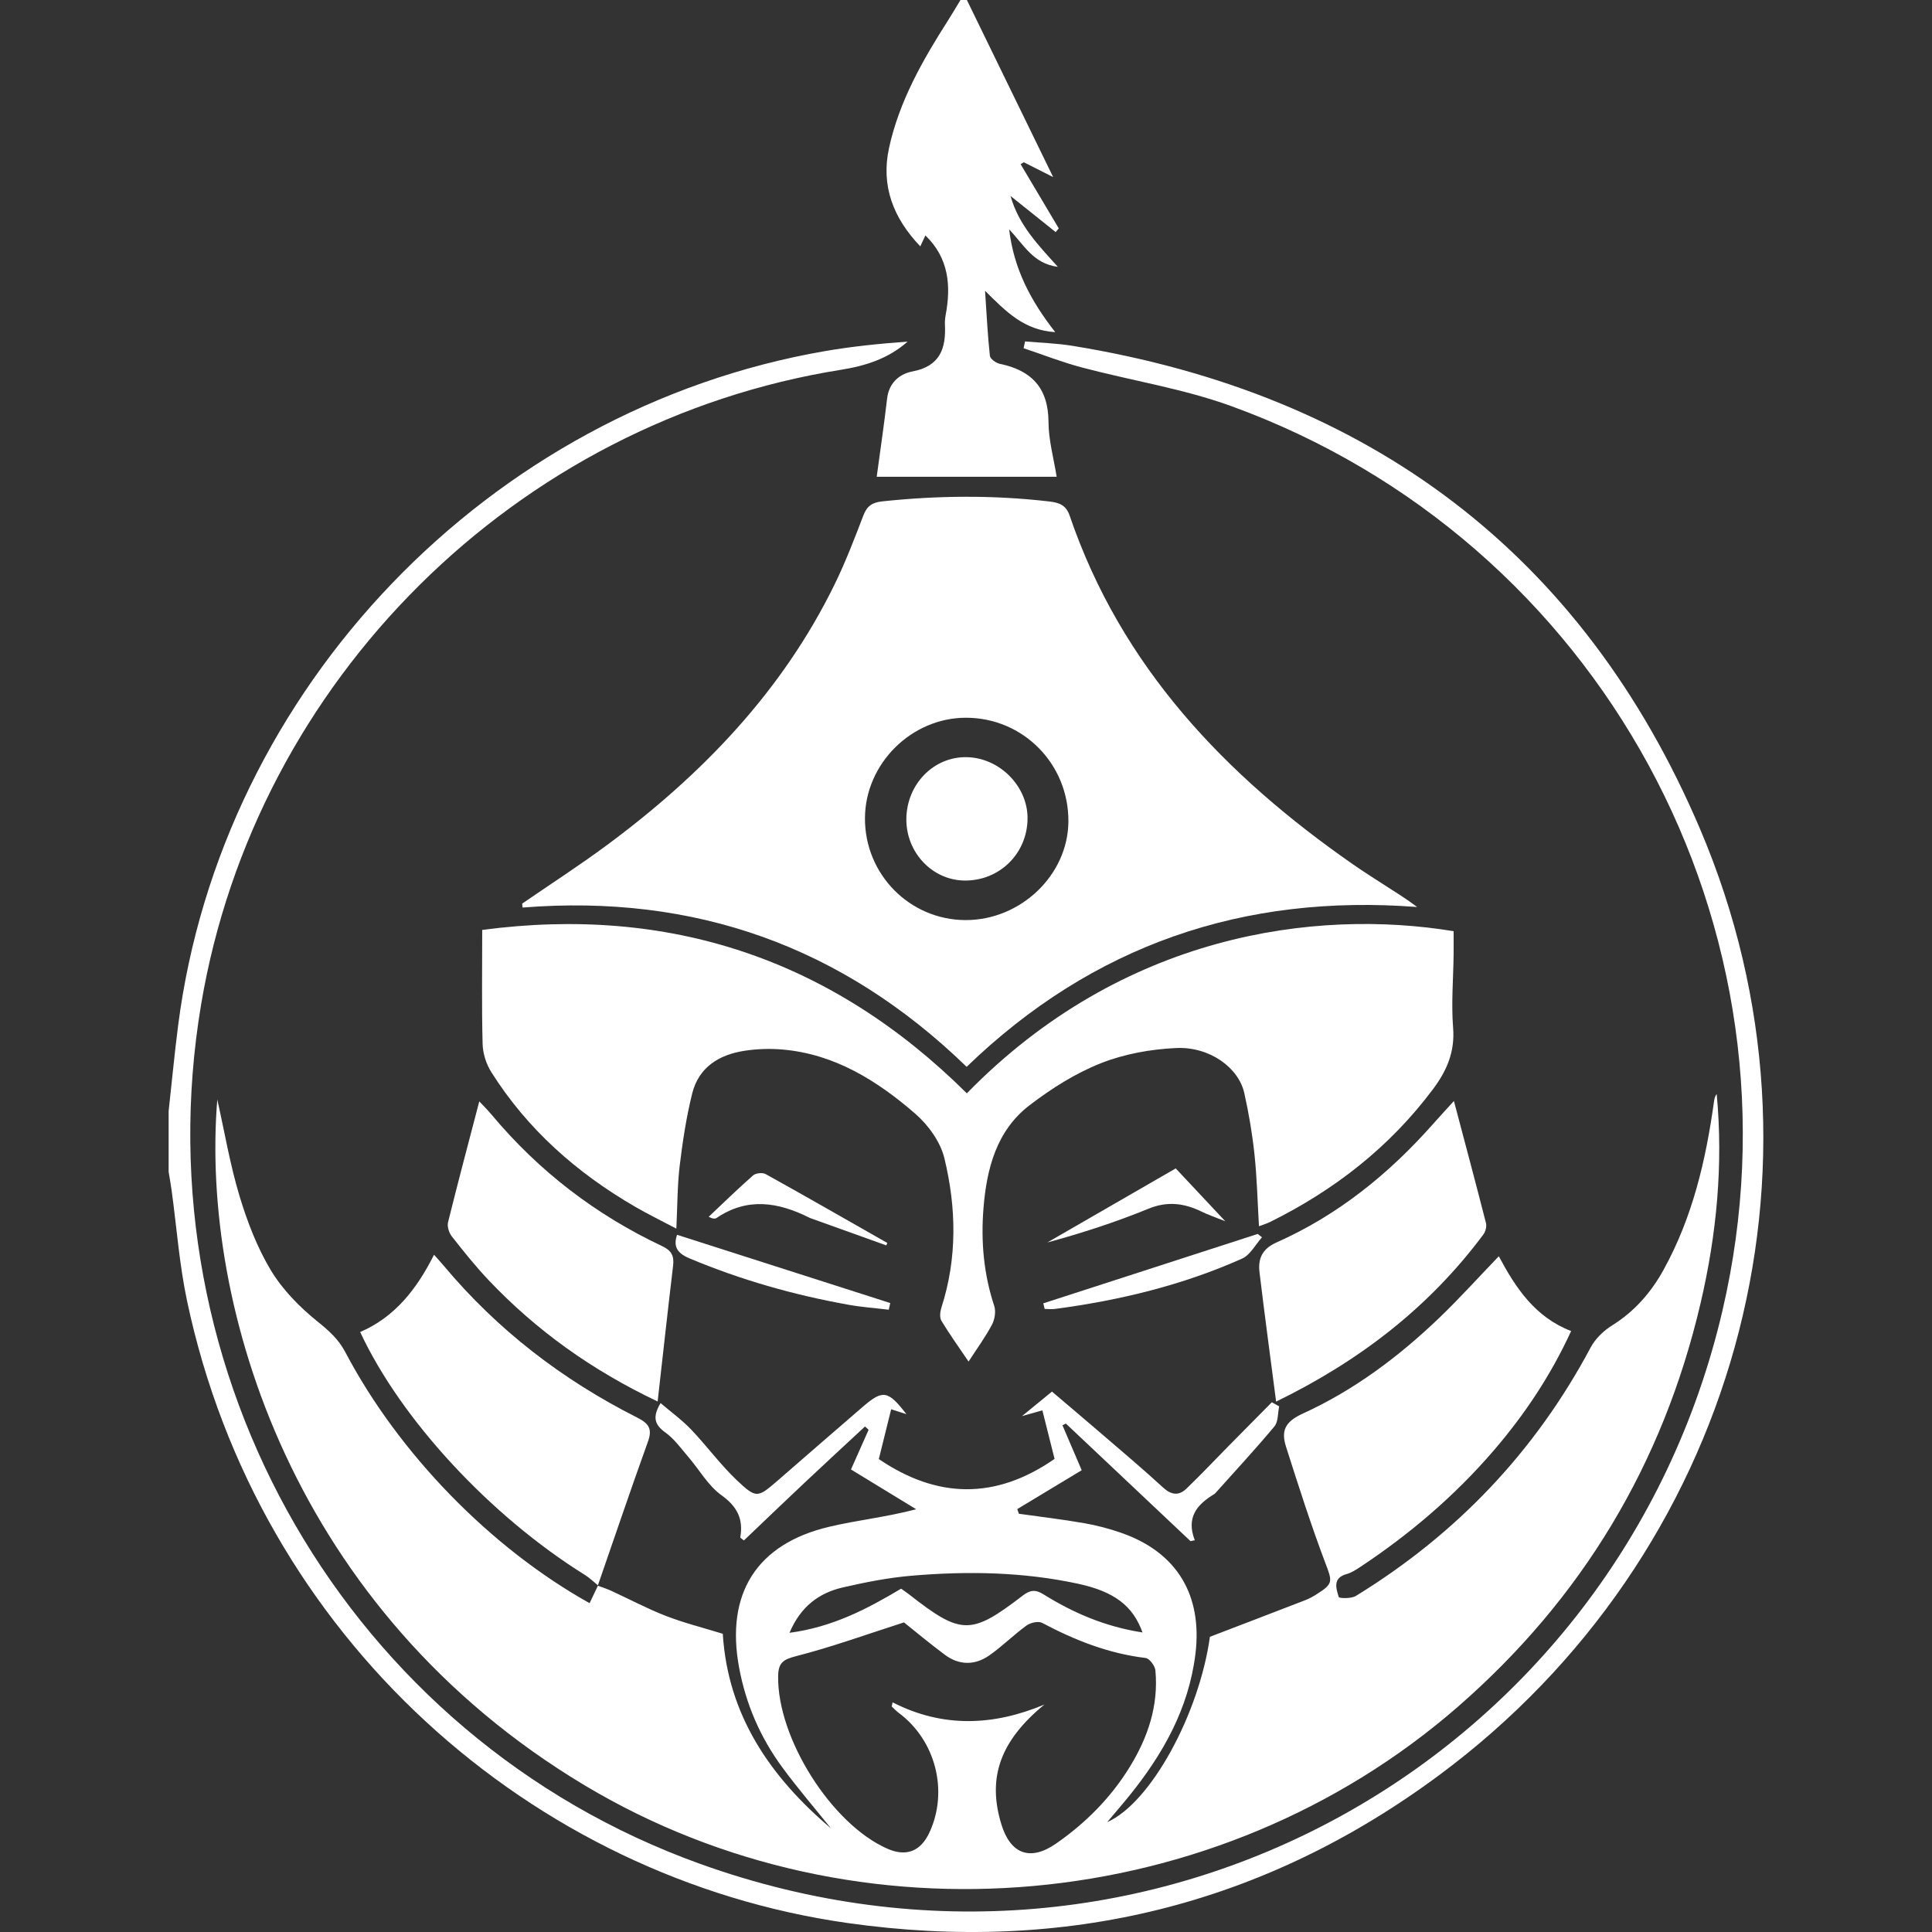 <?xml version="1.0" encoding="utf-8"?>
<!-- Generator: Adobe Illustrator 22.0.0, SVG Export Plug-In . SVG Version: 6.00 Build 0)  -->
<svg version="1.1" id="Camada_1" xmlns="http://www.w3.org/2000/svg" xmlns:xlink="http://www.w3.org/1999/xlink" x="0px" y="0px"
	 width="64px" height="64px" viewBox="0 0 64 64" style="enable-background:new 0 0 64 64;" xml:space="preserve">
<rect x="0" y="0" width="64" height="64" fill="#333333" stroke="none"/>
<g>
	<g>
		<path style="fill:#FFFFFF;" d="M5.586,36.808c0.104-0.941,0.193-1.885,0.313-2.824c1.43-11.181,10.298-20.431,21.439-22.355
			c0.9-0.155,1.81-0.246,2.728-0.313c-0.639,0.564-1.389,0.803-2.209,0.934C17.095,13.965,8.467,22.532,6.662,33.275
			c-2.054,12.228,4.865,24.273,16.53,28.468c14.903,5.359,30.392-3.467,33.864-18.316c2.964-12.675-4.052-25.541-16.277-29.977
			c-1.594-0.578-3.3-0.842-4.947-1.279c-0.652-0.173-1.283-0.421-1.924-0.636c0.016-0.075,0.032-0.15,0.048-0.225
			c0.52,0.046,1.045,0.061,1.559,0.144c9.824,1.594,16.919,6.869,20.812,16.032c4.767,11.222,1.145,24.052-8.646,31.313
			c-5.836,4.328-12.407,5.925-19.607,4.903C17.64,62.221,8.558,54.266,6.195,43.088c-0.254-1.201-0.343-2.437-0.51-3.657
			c-0.028-0.205-0.066-0.409-0.099-0.613C5.586,38.148,5.586,37.478,5.586,36.808z"/>
		<path style="fill:#FFFFFF;" d="M32.029,0c0.937,1.922,1.873,3.845,2.858,5.866c-0.372-0.188-0.673-0.34-0.973-0.491
			c-0.035,0.021-0.07,0.042-0.105,0.063c0.421,0.709,0.843,1.418,1.264,2.127c-0.034,0.041-0.068,0.082-0.103,0.123
			c-0.475-0.38-0.951-0.76-1.495-1.196c0.271,0.963,0.909,1.616,1.567,2.347c-0.818-0.103-1.123-0.73-1.613-1.241
			c0.157,1.311,0.711,2.361,1.527,3.405c-1.024-0.065-1.615-0.661-2.325-1.371c0.055,0.815,0.087,1.486,0.16,2.153
			c0.011,0.103,0.202,0.241,0.329,0.267c1.055,0.218,1.607,0.801,1.613,1.927c0.003,0.607,0.175,1.213,0.27,1.815
			c-2.008,0-4.004,0-5.961,0c0.114-0.847,0.243-1.716,0.344-2.588c0.06-0.524,0.41-0.82,0.842-0.902
			c0.916-0.173,1.113-0.763,1.074-1.556c-0.005-0.105,0.006-0.212,0.025-0.316c0.182-0.975,0.101-1.886-0.672-2.633
			c-0.041,0.089-0.095,0.205-0.169,0.362c-0.899-0.941-1.308-2.006-1.036-3.257c0.338-1.553,1.116-2.914,1.962-4.239
			c0.14-0.219,0.27-0.443,0.405-0.665C31.888,0,31.958,0,32.029,0z"/>
		<path style="fill:#FFFFFF;" d="M19.801,52.527c0.146,0.055,0.295,0.101,0.436,0.165c0.607,0.279,1.199,0.596,1.821,0.837
			c0.604,0.234,1.237,0.392,1.885,0.592c0.168,2.699,1.573,4.743,3.586,6.448c-0.541-0.674-1.106-1.33-1.617-2.026
			c-0.728-0.992-1.207-2.097-1.431-3.317c-0.446-2.431,0.577-4.077,2.98-4.648c0.921-0.219,1.871-0.316,2.889-0.582
			c-0.709-0.432-1.417-0.865-2.16-1.318c0.16-0.359,0.372-0.837,0.584-1.315c-0.04-0.036-0.079-0.073-0.119-0.109
			c-0.666,0.619-1.335,1.235-1.997,1.858c-0.677,0.637-1.348,1.282-2.015,1.917c-0.075-0.062-0.122-0.086-0.12-0.101
			c0.105-0.608-0.099-1.02-0.625-1.398c-0.443-0.319-0.734-0.846-1.101-1.273c-0.241-0.28-0.462-0.595-0.757-0.805
			c-0.359-0.257-0.434-0.513-0.157-0.973c0.345,0.295,0.708,0.558,1.012,0.876c0.522,0.547,0.972,1.167,1.519,1.685
			c0.642,0.607,0.687,0.576,1.344,0.009c0.947-0.819,1.887-1.644,2.837-2.459c0.653-0.56,0.824-0.53,1.431,0.256
			c-0.192-0.061-0.334-0.107-0.505-0.162c-0.141,0.569-0.28,1.126-0.409,1.649c1.92,1.307,3.857,1.36,5.822-0.005
			c-0.116-0.463-0.256-1.02-0.404-1.608c-0.173,0.049-0.349,0.099-0.676,0.191c0.395-0.323,0.673-0.551,0.994-0.813
			c0.555,0.472,1.104,0.935,1.648,1.403c0.681,0.587,1.37,1.165,2.031,1.774c0.277,0.255,0.526,0.279,0.778,0.036
			c0.479-0.462,0.937-0.947,1.404-1.421c0.473-0.48,0.948-0.959,1.422-1.438c0.081,0.045,0.162,0.09,0.243,0.135
			c-0.048,0.225-0.026,0.507-0.157,0.664c-0.618,0.743-1.277,1.451-1.921,2.172c-0.023,0.026-0.047,0.056-0.076,0.073
			c-0.564,0.34-0.936,0.771-0.641,1.526c-0.047,0.01-0.094,0.02-0.142,0.03c-1.376-1.298-2.752-2.597-4.129-3.895
			c-0.037,0.02-0.074,0.04-0.112,0.059c0.226,0.527,0.452,1.054,0.637,1.487c-0.722,0.436-1.429,0.862-2.135,1.288
			c0.018,0.051,0.036,0.103,0.054,0.154c0.721,0.102,1.445,0.187,2.162,0.312c0.414,0.072,0.826,0.18,1.223,0.318
			c1.855,0.645,2.706,2.07,2.461,4.032c-0.225,1.797-1.071,3.296-2.183,4.674c-0.228,0.283-0.467,0.557-0.738,0.88
			c1.447-0.639,3.047-3.589,3.403-6.14c1.077-0.413,2.123-0.812,3.166-1.216c0.13-0.05,0.255-0.121,0.373-0.196
			c0.558-0.351,0.515-0.425,0.283-1.037c-0.477-1.264-0.889-2.554-1.299-3.842c-0.164-0.514-0.059-0.824,0.555-1.104
			c1.691-0.77,3.179-1.885,4.522-3.173c0.672-0.645,1.297-1.339,1.97-2.038c0.553,1.037,1.192,2.013,2.396,2.478
			c-0.678,1.474-1.543,2.769-2.568,3.961c-1.285,1.493-2.769,2.76-4.408,3.847c-0.146,0.097-0.3,0.197-0.465,0.243
			c-0.466,0.131-0.344,0.473-0.257,0.76c0.014,0.046,0.414,0.057,0.563-0.034c3.332-2.045,5.941-4.776,7.783-8.236
			c0.153-0.287,0.424-0.549,0.702-0.723c0.742-0.462,1.29-1.086,1.706-1.837c0.963-1.738,1.406-3.634,1.676-5.58
			c0.012-0.085,0.024-0.17,0.09-0.251c0.22,2.341-0.002,4.655-0.536,6.935c-1.243,5.308-3.912,9.765-8.031,13.355
			c-7.985,6.958-19.891,8.019-28.928,2.612C9.711,53.359,6.636,43.28,7.198,36.423c0.242,1.078,0.422,2.153,0.734,3.189
			c0.257,0.853,0.585,1.711,1.042,2.47c0.388,0.644,0.952,1.217,1.542,1.693c0.377,0.304,0.696,0.584,0.925,1.02
			c1.767,3.357,4.819,6.489,8.09,8.312c0.094-0.197,0.186-0.392,0.279-0.586L19.801,52.527z M29.945,53.744
			c-1.239,0.397-2.392,0.816-3.575,1.119c-0.429,0.11-0.585,0.219-0.593,0.657c-0.036,2.048,1.765,4.913,3.628,5.725
			c0.616,0.268,1.092,0.083,1.381-0.535c0.641-1.373,0.21-3.058-1.011-3.966c-0.085-0.063-0.158-0.142-0.236-0.214
			c0.01-0.046,0.02-0.092,0.029-0.138c1.67,0.855,3.347,0.777,5.028,0.074c-1.454,1.194-1.9,2.412-1.425,3.965
			c0.303,0.991,0.958,1.233,1.811,0.641c0.979-0.68,1.81-1.513,2.438-2.533c0.605-0.981,0.963-2.038,0.854-3.206
			c-0.014-0.151-0.197-0.394-0.323-0.41c-1.228-0.147-2.346-0.588-3.428-1.163c-0.126-0.067-0.388-0.007-0.519,0.088
			c-0.425,0.308-0.8,0.687-1.23,0.988c-0.477,0.334-0.998,0.335-1.474-0.019C30.808,54.451,30.337,54.056,29.945,53.744z
			 M37.847,54.077c-0.316-0.88-0.932-1.353-2.128-1.612c-1.82-0.394-3.667-0.425-5.513-0.268c-0.767,0.065-1.532,0.215-2.283,0.388
			c-0.793,0.183-1.401,0.631-1.77,1.504c1.433-0.191,2.576-0.793,3.697-1.462c0.1,0.071,0.187,0.128,0.269,0.193
			c1.721,1.345,2.042,1.355,3.755,0.04c0.25-0.192,0.425-0.213,0.694-0.045C35.558,53.431,36.613,53.887,37.847,54.077z"/>
		<path style="fill:#FFFFFF;" d="M17.298,29.933c0.94-0.646,1.9-1.266,2.816-1.944c3.14-2.326,5.798-5.083,7.535-8.633
			c0.362-0.741,0.658-1.516,0.954-2.288c0.119-0.311,0.3-0.425,0.62-0.459c1.847-0.197,3.691-0.212,5.537,0.003
			c0.323,0.038,0.553,0.117,0.673,0.467c1.708,5.007,5.152,8.608,9.393,11.558c0.347,0.241,0.704,0.468,1.059,0.696
			c0.35,0.225,0.705,0.443,1.06,0.713c-5.753-0.443-10.74,1.254-14.924,5.294c-4.121-4-9.023-5.731-14.71-5.276
			C17.305,30.019,17.302,29.976,17.298,29.933z M31.983,30.479c1.828,0.006,3.394-1.492,3.409-3.259
			c0.016-1.908-1.496-3.443-3.392-3.444c-1.807-0.001-3.339,1.522-3.347,3.326C28.644,28.963,30.134,30.473,31.983,30.479z"/>
		<path style="fill:#FFFFFF;" d="M22.405,40.7c-0.501-0.265-0.94-0.478-1.361-0.722c-1.935-1.122-3.575-2.566-4.773-4.47
			c-0.168-0.266-0.276-0.615-0.284-0.929c-0.032-1.231-0.013-2.463-0.013-3.774c6.201-0.822,11.578,0.968,16.054,5.413
			c5.156-5.282,11.536-6.126,16.125-5.371c0,0.252,0.003,0.509,0,0.767c-0.01,0.81-0.081,1.625-0.017,2.43
			c0.063,0.798-0.205,1.42-0.666,2.036c-1.435,1.919-3.263,3.342-5.396,4.399c-0.107,0.053-0.223,0.086-0.369,0.142
			c-0.048-0.82-0.066-1.604-0.149-2.382c-0.072-0.681-0.188-1.36-0.337-2.029c-0.188-0.843-1.146-1.542-2.253-1.493
			c-0.844,0.038-1.722,0.196-2.504,0.506c-0.838,0.332-1.634,0.837-2.354,1.388c-1.099,0.841-1.423,2.099-1.529,3.414
			c-0.088,1.098,0.006,2.178,0.356,3.235c0.06,0.182,0.018,0.446-0.074,0.62c-0.212,0.402-0.484,0.772-0.776,1.224
			c-0.327-0.483-0.631-0.906-0.899-1.351c-0.065-0.108-0.045-0.301-0.002-0.434c0.531-1.643,0.498-3.312,0.099-4.955
			c-0.132-0.542-0.534-1.098-0.965-1.472c-1.262-1.094-2.666-1.974-4.394-2.125c-0.417-0.036-0.849-0.022-1.263,0.042
			c-0.842,0.129-1.515,0.545-1.731,1.414c-0.194,0.78-0.316,1.582-0.413,2.382C22.437,39.268,22.442,39.939,22.405,40.7z"/>
		<path style="fill:#FFFFFF;" d="M19.811,52.519c-0.146-0.118-0.282-0.252-0.441-0.351c-3.124-1.947-6.086-5.139-7.439-8.043
			c1.151-0.496,1.876-1.424,2.447-2.56c0.128,0.145,0.229,0.253,0.324,0.367c1.778,2.124,3.929,3.776,6.394,5.021
			c0.379,0.192,0.527,0.362,0.37,0.797c-0.571,1.585-1.11,3.181-1.663,4.775C19.801,52.527,19.811,52.519,19.811,52.519z"/>
		<path style="fill:#FFFFFF;" d="M42.273,46.43c-0.194-1.496-0.383-2.888-0.55-4.282c-0.054-0.45,0.083-0.777,0.569-0.993
			c2.024-0.9,3.712-2.263,5.174-3.915c0.239-0.27,0.484-0.533,0.697-0.768c0.364,1.376,0.721,2.708,1.062,4.044
			c0.029,0.114-0.015,0.283-0.088,0.38C47.347,43.299,45.049,45.076,42.273,46.43z"/>
		<path style="fill:#FFFFFF;" d="M21.785,46.426c-2.186-1.039-4.018-2.354-5.597-4.017c-0.435-0.459-0.832-0.956-1.223-1.454
			c-0.093-0.118-0.157-0.327-0.123-0.466c0.328-1.325,0.68-2.645,1.035-4.004c0.119,0.128,0.276,0.282,0.416,0.45
			c1.561,1.865,3.447,3.311,5.644,4.346c0.311,0.147,0.399,0.325,0.36,0.649C22.122,43.395,21.962,44.863,21.785,46.426z"/>
		<path style="fill:#FFFFFF;" d="M41.805,40.987c-0.217,0.241-0.388,0.585-0.659,0.706c-1.972,0.88-4.053,1.383-6.19,1.666
			c-0.114,0.015-0.233,0.002-0.349,0.002c-0.016-0.062-0.031-0.124-0.047-0.186c2.368-0.766,4.735-1.533,7.103-2.299
			C41.709,40.912,41.757,40.95,41.805,40.987z"/>
		<path style="fill:#FFFFFF;" d="M22.428,40.904c2.366,0.757,4.714,1.509,7.063,2.261c-0.017,0.074-0.033,0.147-0.05,0.221
			c-0.448-0.054-0.901-0.086-1.344-0.166c-1.807-0.324-3.562-0.823-5.26-1.536C22.385,41.495,22.314,41.251,22.428,40.904z"/>
		<path style="fill:#FFFFFF;" d="M38.947,38.705c0.528,0.563,1.042,1.111,1.642,1.75c-0.322-0.129-0.556-0.207-0.777-0.315
			c-0.578-0.282-1.133-0.359-1.767-0.1c-1.085,0.444-2.202,0.806-3.351,1.119C36.084,40.357,37.474,39.555,38.947,38.705z"/>
		<path style="fill:#FFFFFF;" d="M29.359,41.255c-0.836-0.3-1.671-0.6-2.507-0.9c-0.017-0.006-0.033-0.013-0.048-0.021
			c-1.024-0.512-2.045-0.679-3.065,0.012c-0.052,0.035-0.13,0.031-0.263-0.038c0.488-0.461,0.969-0.931,1.473-1.373
			c0.088-0.077,0.313-0.099,0.416-0.041c1.349,0.749,2.688,1.517,4.029,2.281C29.383,41.201,29.371,41.228,29.359,41.255z"/>
		<path style="fill:#FFFFFF;" d="M34.039,27.111c-0.006,1.164-0.93,2.073-2.092,2.058c-1.069-0.014-1.935-0.935-1.923-2.044
			c0.013-1.147,0.899-2.057,1.99-2.043C33.104,25.096,34.044,26.038,34.039,27.111z"/>
	</g>
</g>
</svg>
